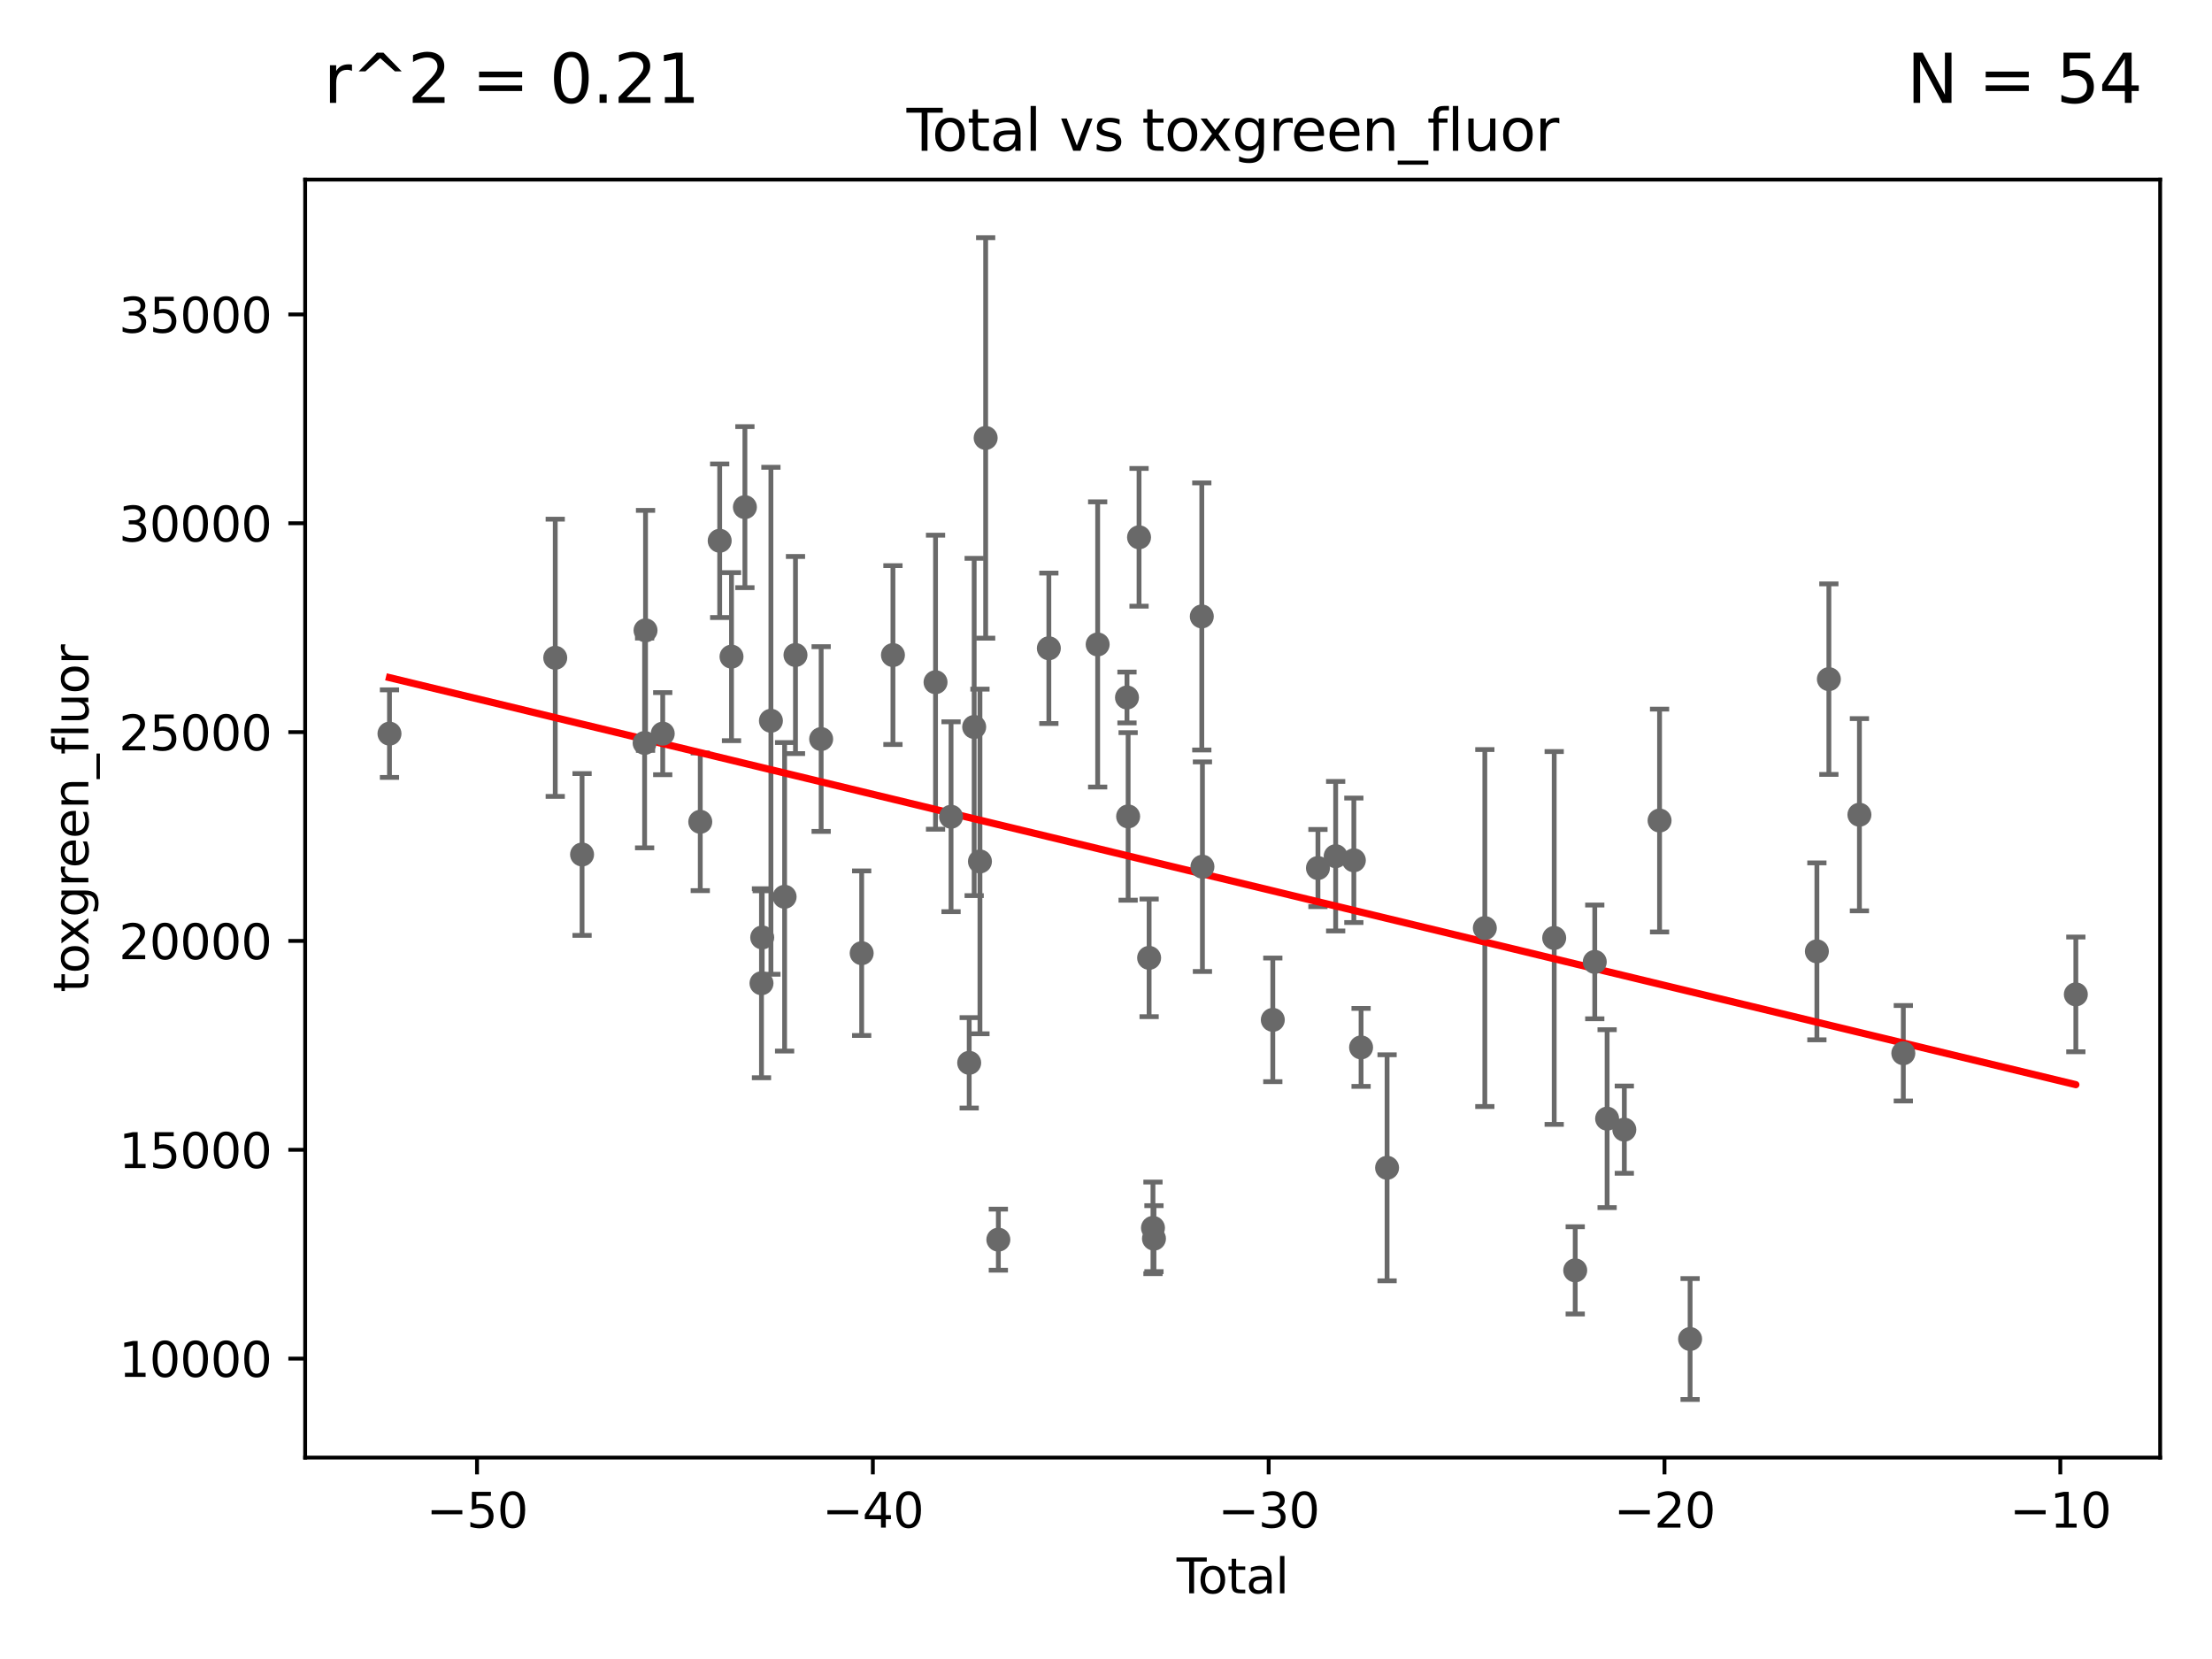<?xml version="1.0" encoding="utf-8" standalone="no"?>
<!DOCTYPE svg PUBLIC "-//W3C//DTD SVG 1.1//EN"
  "http://www.w3.org/Graphics/SVG/1.1/DTD/svg11.dtd">
<svg xmlns:xlink="http://www.w3.org/1999/xlink" width="460.8pt" height="345.6pt" viewBox="0 0 460.8 345.6" xmlns="http://www.w3.org/2000/svg" version="1.1">
 <defs>
  <style type="text/css">*{stroke-linejoin: round; stroke-linecap: butt}</style>
 </defs>
 <g id="figure_1">
  <g id="patch_1">
   <path d="M 0 345.6 
L 460.8 345.6 
L 460.8 0 
L 0 0 
z
" style="fill: #ffffff"/>
  </g>
  <g id="axes_1">
   <g id="patch_2">
    <path d="M 63.571 303.64 
L 450 303.64 
L 450 37.411 
L 63.571 37.411 
z
" style="fill: #ffffff"/>
   </g>
   <g id="PathCollection_1">
    <defs>
     <path id="mbf62cf34b9" d="M 0 1.118 
C 0.297 1.118 0.581 1 0.791 0.791 
C 1 0.581 1.118 0.297 1.118 0 
C 1.118 -0.297 1 -0.581 0.791 -0.791 
C 0.581 -1 0.297 -1.118 0 -1.118 
C -0.297 -1.118 -0.581 -1 -0.791 -0.791 
C -1 -0.581 -1.118 -0.297 -1.118 0 
C -1.118 0.297 -1 0.581 -0.791 0.791 
C -0.581 1 -0.297 1.118 0 1.118 
z
" style="stroke: #696969"/>
    </defs>
    <g clip-path="url(#pb712e01928)">
     <use xlink:href="#mbf62cf34b9" x="81.136" y="152.831" style="fill: #696969; stroke: #696969"/>
     <use xlink:href="#mbf62cf34b9" x="228.663" y="134.25" style="fill: #696969; stroke: #696969"/>
     <use xlink:href="#mbf62cf34b9" x="234.772" y="145.301" style="fill: #696969; stroke: #696969"/>
     <use xlink:href="#mbf62cf34b9" x="235.011" y="170.076" style="fill: #696969; stroke: #696969"/>
     <use xlink:href="#mbf62cf34b9" x="237.284" y="111.931" style="fill: #696969; stroke: #696969"/>
     <use xlink:href="#mbf62cf34b9" x="239.383" y="199.54" style="fill: #696969; stroke: #696969"/>
     <use xlink:href="#mbf62cf34b9" x="240.185" y="255.788" style="fill: #696969; stroke: #696969"/>
     <use xlink:href="#mbf62cf34b9" x="240.392" y="258.032" style="fill: #696969; stroke: #696969"/>
     <use xlink:href="#mbf62cf34b9" x="250.357" y="128.416" style="fill: #696969; stroke: #696969"/>
     <use xlink:href="#mbf62cf34b9" x="250.489" y="180.549" style="fill: #696969; stroke: #696969"/>
     <use xlink:href="#mbf62cf34b9" x="432.435" y="207.151" style="fill: #696969; stroke: #696969"/>
     <use xlink:href="#mbf62cf34b9" x="378.491" y="198.183" style="fill: #696969; stroke: #696969"/>
     <use xlink:href="#mbf62cf34b9" x="265.149" y="212.456" style="fill: #696969; stroke: #696969"/>
     <use xlink:href="#mbf62cf34b9" x="352.08" y="278.942" style="fill: #696969; stroke: #696969"/>
     <use xlink:href="#mbf62cf34b9" x="274.552" y="180.831" style="fill: #696969; stroke: #696969"/>
     <use xlink:href="#mbf62cf34b9" x="278.243" y="178.361" style="fill: #696969; stroke: #696969"/>
     <use xlink:href="#mbf62cf34b9" x="282.031" y="179.216" style="fill: #696969; stroke: #696969"/>
     <use xlink:href="#mbf62cf34b9" x="283.537" y="218.193" style="fill: #696969; stroke: #696969"/>
     <use xlink:href="#mbf62cf34b9" x="288.954" y="243.272" style="fill: #696969; stroke: #696969"/>
     <use xlink:href="#mbf62cf34b9" x="345.719" y="170.931" style="fill: #696969; stroke: #696969"/>
     <use xlink:href="#mbf62cf34b9" x="338.376" y="235.327" style="fill: #696969; stroke: #696969"/>
     <use xlink:href="#mbf62cf34b9" x="334.791" y="233.036" style="fill: #696969; stroke: #696969"/>
     <use xlink:href="#mbf62cf34b9" x="332.22" y="200.382" style="fill: #696969; stroke: #696969"/>
     <use xlink:href="#mbf62cf34b9" x="309.317" y="193.331" style="fill: #696969; stroke: #696969"/>
     <use xlink:href="#mbf62cf34b9" x="380.987" y="141.478" style="fill: #696969; stroke: #696969"/>
     <use xlink:href="#mbf62cf34b9" x="323.768" y="195.393" style="fill: #696969; stroke: #696969"/>
     <use xlink:href="#mbf62cf34b9" x="218.496" y="135.05" style="fill: #696969; stroke: #696969"/>
     <use xlink:href="#mbf62cf34b9" x="205.33" y="91.228" style="fill: #696969; stroke: #696969"/>
     <use xlink:href="#mbf62cf34b9" x="115.667" y="137.03" style="fill: #696969; stroke: #696969"/>
     <use xlink:href="#mbf62cf34b9" x="121.255" y="178.006" style="fill: #696969; stroke: #696969"/>
     <use xlink:href="#mbf62cf34b9" x="134.286" y="154.77" style="fill: #696969; stroke: #696969"/>
     <use xlink:href="#mbf62cf34b9" x="134.476" y="131.318" style="fill: #696969; stroke: #696969"/>
     <use xlink:href="#mbf62cf34b9" x="138.059" y="152.833" style="fill: #696969; stroke: #696969"/>
     <use xlink:href="#mbf62cf34b9" x="145.878" y="171.198" style="fill: #696969; stroke: #696969"/>
     <use xlink:href="#mbf62cf34b9" x="149.925" y="112.649" style="fill: #696969; stroke: #696969"/>
     <use xlink:href="#mbf62cf34b9" x="152.387" y="136.791" style="fill: #696969; stroke: #696969"/>
     <use xlink:href="#mbf62cf34b9" x="155.177" y="105.646" style="fill: #696969; stroke: #696969"/>
     <use xlink:href="#mbf62cf34b9" x="158.632" y="204.827" style="fill: #696969; stroke: #696969"/>
     <use xlink:href="#mbf62cf34b9" x="158.784" y="195.289" style="fill: #696969; stroke: #696969"/>
     <use xlink:href="#mbf62cf34b9" x="160.596" y="150.149" style="fill: #696969; stroke: #696969"/>
     <use xlink:href="#mbf62cf34b9" x="163.447" y="186.817" style="fill: #696969; stroke: #696969"/>
     <use xlink:href="#mbf62cf34b9" x="165.714" y="136.453" style="fill: #696969; stroke: #696969"/>
     <use xlink:href="#mbf62cf34b9" x="171.061" y="153.958" style="fill: #696969; stroke: #696969"/>
     <use xlink:href="#mbf62cf34b9" x="179.503" y="198.566" style="fill: #696969; stroke: #696969"/>
     <use xlink:href="#mbf62cf34b9" x="186.016" y="136.462" style="fill: #696969; stroke: #696969"/>
     <use xlink:href="#mbf62cf34b9" x="396.496" y="219.41" style="fill: #696969; stroke: #696969"/>
     <use xlink:href="#mbf62cf34b9" x="194.89" y="142.116" style="fill: #696969; stroke: #696969"/>
     <use xlink:href="#mbf62cf34b9" x="387.351" y="169.722" style="fill: #696969; stroke: #696969"/>
     <use xlink:href="#mbf62cf34b9" x="198.121" y="170.14" style="fill: #696969; stroke: #696969"/>
     <use xlink:href="#mbf62cf34b9" x="201.901" y="221.405" style="fill: #696969; stroke: #696969"/>
     <use xlink:href="#mbf62cf34b9" x="202.94" y="151.442" style="fill: #696969; stroke: #696969"/>
     <use xlink:href="#mbf62cf34b9" x="204.142" y="179.458" style="fill: #696969; stroke: #696969"/>
     <use xlink:href="#mbf62cf34b9" x="207.974" y="258.242" style="fill: #696969; stroke: #696969"/>
     <use xlink:href="#mbf62cf34b9" x="328.148" y="264.641" style="fill: #696969; stroke: #696969"/>
    </g>
   </g>
   <g id="matplotlib.axis_1">
    <g id="xtick_1">
     <g id="line2d_1">
      <defs>
       <path id="m542fdb6cbb" d="M 0 0 
L 0 3.5 
" style="stroke: #000000; stroke-width: 0.8"/>
      </defs>
      <g>
       <use xlink:href="#m542fdb6cbb" x="99.372" y="303.64" style="stroke: #000000; stroke-width: 0.8"/>
      </g>
     </g>
     <g id="text_1">
      <!-- −50 -->
      <g transform="translate(88.819 318.238)scale(0.1 -0.1)">
       <defs>
        <path id="DejaVuSans-2212" d="M 678 2272 
L 4684 2272 
L 4684 1741 
L 678 1741 
L 678 2272 
z
" transform="scale(0.016)"/>
        <path id="DejaVuSans-35" d="M 691 4666 
L 3169 4666 
L 3169 4134 
L 1269 4134 
L 1269 2991 
Q 1406 3038 1543 3061 
Q 1681 3084 1819 3084 
Q 2600 3084 3056 2656 
Q 3513 2228 3513 1497 
Q 3513 744 3044 326 
Q 2575 -91 1722 -91 
Q 1428 -91 1123 -41 
Q 819 9 494 109 
L 494 744 
Q 775 591 1075 516 
Q 1375 441 1709 441 
Q 2250 441 2565 725 
Q 2881 1009 2881 1497 
Q 2881 1984 2565 2268 
Q 2250 2553 1709 2553 
Q 1456 2553 1204 2497 
Q 953 2441 691 2322 
L 691 4666 
z
" transform="scale(0.016)"/>
        <path id="DejaVuSans-30" d="M 2034 4250 
Q 1547 4250 1301 3770 
Q 1056 3291 1056 2328 
Q 1056 1369 1301 889 
Q 1547 409 2034 409 
Q 2525 409 2770 889 
Q 3016 1369 3016 2328 
Q 3016 3291 2770 3770 
Q 2525 4250 2034 4250 
z
M 2034 4750 
Q 2819 4750 3233 4129 
Q 3647 3509 3647 2328 
Q 3647 1150 3233 529 
Q 2819 -91 2034 -91 
Q 1250 -91 836 529 
Q 422 1150 422 2328 
Q 422 3509 836 4129 
Q 1250 4750 2034 4750 
z
" transform="scale(0.016)"/>
       </defs>
       <use xlink:href="#DejaVuSans-2212"/>
       <use xlink:href="#DejaVuSans-35" x="83.789"/>
       <use xlink:href="#DejaVuSans-30" x="147.412"/>
      </g>
     </g>
    </g>
    <g id="xtick_2">
     <g id="line2d_2">
      <g>
       <use xlink:href="#m542fdb6cbb" x="181.83" y="303.64" style="stroke: #000000; stroke-width: 0.8"/>
      </g>
     </g>
     <g id="text_2">
      <!-- −40 -->
      <g transform="translate(171.277 318.238)scale(0.1 -0.1)">
       <defs>
        <path id="DejaVuSans-34" d="M 2419 4116 
L 825 1625 
L 2419 1625 
L 2419 4116 
z
M 2253 4666 
L 3047 4666 
L 3047 1625 
L 3713 1625 
L 3713 1100 
L 3047 1100 
L 3047 0 
L 2419 0 
L 2419 1100 
L 313 1100 
L 313 1709 
L 2253 4666 
z
" transform="scale(0.016)"/>
       </defs>
       <use xlink:href="#DejaVuSans-2212"/>
       <use xlink:href="#DejaVuSans-34" x="83.789"/>
       <use xlink:href="#DejaVuSans-30" x="147.412"/>
      </g>
     </g>
    </g>
    <g id="xtick_3">
     <g id="line2d_3">
      <g>
       <use xlink:href="#m542fdb6cbb" x="264.287" y="303.64" style="stroke: #000000; stroke-width: 0.8"/>
      </g>
     </g>
     <g id="text_3">
      <!-- −30 -->
      <g transform="translate(253.735 318.238)scale(0.1 -0.1)">
       <defs>
        <path id="DejaVuSans-33" d="M 2597 2516 
Q 3050 2419 3304 2112 
Q 3559 1806 3559 1356 
Q 3559 666 3084 287 
Q 2609 -91 1734 -91 
Q 1441 -91 1130 -33 
Q 819 25 488 141 
L 488 750 
Q 750 597 1062 519 
Q 1375 441 1716 441 
Q 2309 441 2620 675 
Q 2931 909 2931 1356 
Q 2931 1769 2642 2001 
Q 2353 2234 1838 2234 
L 1294 2234 
L 1294 2753 
L 1863 2753 
Q 2328 2753 2575 2939 
Q 2822 3125 2822 3475 
Q 2822 3834 2567 4026 
Q 2313 4219 1838 4219 
Q 1578 4219 1281 4162 
Q 984 4106 628 3988 
L 628 4550 
Q 988 4650 1302 4700 
Q 1616 4750 1894 4750 
Q 2613 4750 3031 4423 
Q 3450 4097 3450 3541 
Q 3450 3153 3228 2886 
Q 3006 2619 2597 2516 
z
" transform="scale(0.016)"/>
       </defs>
       <use xlink:href="#DejaVuSans-2212"/>
       <use xlink:href="#DejaVuSans-33" x="83.789"/>
       <use xlink:href="#DejaVuSans-30" x="147.412"/>
      </g>
     </g>
    </g>
    <g id="xtick_4">
     <g id="line2d_4">
      <g>
       <use xlink:href="#m542fdb6cbb" x="346.745" y="303.64" style="stroke: #000000; stroke-width: 0.8"/>
      </g>
     </g>
     <g id="text_4">
      <!-- −20 -->
      <g transform="translate(336.193 318.238)scale(0.1 -0.1)">
       <defs>
        <path id="DejaVuSans-32" d="M 1228 531 
L 3431 531 
L 3431 0 
L 469 0 
L 469 531 
Q 828 903 1448 1529 
Q 2069 2156 2228 2338 
Q 2531 2678 2651 2914 
Q 2772 3150 2772 3378 
Q 2772 3750 2511 3984 
Q 2250 4219 1831 4219 
Q 1534 4219 1204 4116 
Q 875 4013 500 3803 
L 500 4441 
Q 881 4594 1212 4672 
Q 1544 4750 1819 4750 
Q 2544 4750 2975 4387 
Q 3406 4025 3406 3419 
Q 3406 3131 3298 2873 
Q 3191 2616 2906 2266 
Q 2828 2175 2409 1742 
Q 1991 1309 1228 531 
z
" transform="scale(0.016)"/>
       </defs>
       <use xlink:href="#DejaVuSans-2212"/>
       <use xlink:href="#DejaVuSans-32" x="83.789"/>
       <use xlink:href="#DejaVuSans-30" x="147.412"/>
      </g>
     </g>
    </g>
    <g id="xtick_5">
     <g id="line2d_5">
      <g>
       <use xlink:href="#m542fdb6cbb" x="429.203" y="303.64" style="stroke: #000000; stroke-width: 0.8"/>
      </g>
     </g>
     <g id="text_5">
      <!-- −10 -->
      <g transform="translate(418.651 318.238)scale(0.1 -0.1)">
       <defs>
        <path id="DejaVuSans-31" d="M 794 531 
L 1825 531 
L 1825 4091 
L 703 3866 
L 703 4441 
L 1819 4666 
L 2450 4666 
L 2450 531 
L 3481 531 
L 3481 0 
L 794 0 
L 794 531 
z
" transform="scale(0.016)"/>
       </defs>
       <use xlink:href="#DejaVuSans-2212"/>
       <use xlink:href="#DejaVuSans-31" x="83.789"/>
       <use xlink:href="#DejaVuSans-30" x="147.412"/>
      </g>
     </g>
    </g>
    <g id="text_6">
     <!-- Total -->
     <g transform="translate(245.109 331.917)scale(0.1 -0.1)">
      <defs>
       <path id="DejaVuSans-54" d="M -19 4666 
L 3928 4666 
L 3928 4134 
L 2272 4134 
L 2272 0 
L 1638 0 
L 1638 4134 
L -19 4134 
L -19 4666 
z
" transform="scale(0.016)"/>
       <path id="DejaVuSans-6f" d="M 1959 3097 
Q 1497 3097 1228 2736 
Q 959 2375 959 1747 
Q 959 1119 1226 758 
Q 1494 397 1959 397 
Q 2419 397 2687 759 
Q 2956 1122 2956 1747 
Q 2956 2369 2687 2733 
Q 2419 3097 1959 3097 
z
M 1959 3584 
Q 2709 3584 3137 3096 
Q 3566 2609 3566 1747 
Q 3566 888 3137 398 
Q 2709 -91 1959 -91 
Q 1206 -91 779 398 
Q 353 888 353 1747 
Q 353 2609 779 3096 
Q 1206 3584 1959 3584 
z
" transform="scale(0.016)"/>
       <path id="DejaVuSans-74" d="M 1172 4494 
L 1172 3500 
L 2356 3500 
L 2356 3053 
L 1172 3053 
L 1172 1153 
Q 1172 725 1289 603 
Q 1406 481 1766 481 
L 2356 481 
L 2356 0 
L 1766 0 
Q 1100 0 847 248 
Q 594 497 594 1153 
L 594 3053 
L 172 3053 
L 172 3500 
L 594 3500 
L 594 4494 
L 1172 4494 
z
" transform="scale(0.016)"/>
       <path id="DejaVuSans-61" d="M 2194 1759 
Q 1497 1759 1228 1600 
Q 959 1441 959 1056 
Q 959 750 1161 570 
Q 1363 391 1709 391 
Q 2188 391 2477 730 
Q 2766 1069 2766 1631 
L 2766 1759 
L 2194 1759 
z
M 3341 1997 
L 3341 0 
L 2766 0 
L 2766 531 
Q 2569 213 2275 61 
Q 1981 -91 1556 -91 
Q 1019 -91 701 211 
Q 384 513 384 1019 
Q 384 1609 779 1909 
Q 1175 2209 1959 2209 
L 2766 2209 
L 2766 2266 
Q 2766 2663 2505 2880 
Q 2244 3097 1772 3097 
Q 1472 3097 1187 3025 
Q 903 2953 641 2809 
L 641 3341 
Q 956 3463 1253 3523 
Q 1550 3584 1831 3584 
Q 2591 3584 2966 3190 
Q 3341 2797 3341 1997 
z
" transform="scale(0.016)"/>
       <path id="DejaVuSans-6c" d="M 603 4863 
L 1178 4863 
L 1178 0 
L 603 0 
L 603 4863 
z
" transform="scale(0.016)"/>
      </defs>
      <use xlink:href="#DejaVuSans-54"/>
      <use xlink:href="#DejaVuSans-6f" x="44.084"/>
      <use xlink:href="#DejaVuSans-74" x="105.266"/>
      <use xlink:href="#DejaVuSans-61" x="144.475"/>
      <use xlink:href="#DejaVuSans-6c" x="205.754"/>
     </g>
    </g>
   </g>
   <g id="matplotlib.axis_2">
    <g id="ytick_1">
     <g id="line2d_6">
      <defs>
       <path id="mce361dd046" d="M 0 0 
L -3.5 0 
" style="stroke: #000000; stroke-width: 0.8"/>
      </defs>
      <g>
       <use xlink:href="#mce361dd046" x="63.571" y="283.028" style="stroke: #000000; stroke-width: 0.8"/>
      </g>
     </g>
     <g id="text_7">
      <!-- 10000 -->
      <g transform="translate(24.759 286.827)scale(0.1 -0.1)">
       <use xlink:href="#DejaVuSans-31"/>
       <use xlink:href="#DejaVuSans-30" x="63.623"/>
       <use xlink:href="#DejaVuSans-30" x="127.246"/>
       <use xlink:href="#DejaVuSans-30" x="190.869"/>
       <use xlink:href="#DejaVuSans-30" x="254.492"/>
      </g>
     </g>
    </g>
    <g id="ytick_2">
     <g id="line2d_7">
      <g>
       <use xlink:href="#mce361dd046" x="63.571" y="239.522" style="stroke: #000000; stroke-width: 0.8"/>
      </g>
     </g>
     <g id="text_8">
      <!-- 15000 -->
      <g transform="translate(24.759 243.321)scale(0.1 -0.1)">
       <use xlink:href="#DejaVuSans-31"/>
       <use xlink:href="#DejaVuSans-35" x="63.623"/>
       <use xlink:href="#DejaVuSans-30" x="127.246"/>
       <use xlink:href="#DejaVuSans-30" x="190.869"/>
       <use xlink:href="#DejaVuSans-30" x="254.492"/>
      </g>
     </g>
    </g>
    <g id="ytick_3">
     <g id="line2d_8">
      <g>
       <use xlink:href="#mce361dd046" x="63.571" y="196.016" style="stroke: #000000; stroke-width: 0.8"/>
      </g>
     </g>
     <g id="text_9">
      <!-- 20000 -->
      <g transform="translate(24.759 199.815)scale(0.1 -0.1)">
       <use xlink:href="#DejaVuSans-32"/>
       <use xlink:href="#DejaVuSans-30" x="63.623"/>
       <use xlink:href="#DejaVuSans-30" x="127.246"/>
       <use xlink:href="#DejaVuSans-30" x="190.869"/>
       <use xlink:href="#DejaVuSans-30" x="254.492"/>
      </g>
     </g>
    </g>
    <g id="ytick_4">
     <g id="line2d_9">
      <g>
       <use xlink:href="#mce361dd046" x="63.571" y="152.51" style="stroke: #000000; stroke-width: 0.8"/>
      </g>
     </g>
     <g id="text_10">
      <!-- 25000 -->
      <g transform="translate(24.759 156.309)scale(0.1 -0.1)">
       <use xlink:href="#DejaVuSans-32"/>
       <use xlink:href="#DejaVuSans-35" x="63.623"/>
       <use xlink:href="#DejaVuSans-30" x="127.246"/>
       <use xlink:href="#DejaVuSans-30" x="190.869"/>
       <use xlink:href="#DejaVuSans-30" x="254.492"/>
      </g>
     </g>
    </g>
    <g id="ytick_5">
     <g id="line2d_10">
      <g>
       <use xlink:href="#mce361dd046" x="63.571" y="109.004" style="stroke: #000000; stroke-width: 0.8"/>
      </g>
     </g>
     <g id="text_11">
      <!-- 30000 -->
      <g transform="translate(24.759 112.803)scale(0.1 -0.1)">
       <use xlink:href="#DejaVuSans-33"/>
       <use xlink:href="#DejaVuSans-30" x="63.623"/>
       <use xlink:href="#DejaVuSans-30" x="127.246"/>
       <use xlink:href="#DejaVuSans-30" x="190.869"/>
       <use xlink:href="#DejaVuSans-30" x="254.492"/>
      </g>
     </g>
    </g>
    <g id="ytick_6">
     <g id="line2d_11">
      <g>
       <use xlink:href="#mce361dd046" x="63.571" y="65.498" style="stroke: #000000; stroke-width: 0.8"/>
      </g>
     </g>
     <g id="text_12">
      <!-- 35000 -->
      <g transform="translate(24.759 69.297)scale(0.1 -0.1)">
       <use xlink:href="#DejaVuSans-33"/>
       <use xlink:href="#DejaVuSans-35" x="63.623"/>
       <use xlink:href="#DejaVuSans-30" x="127.246"/>
       <use xlink:href="#DejaVuSans-30" x="190.869"/>
       <use xlink:href="#DejaVuSans-30" x="254.492"/>
      </g>
     </g>
    </g>
    <g id="text_13">
     <!-- toxgreen_fluor -->
     <g transform="translate(18.401 206.72)rotate(-90)scale(0.1 -0.1)">
      <defs>
       <path id="DejaVuSans-78" d="M 3513 3500 
L 2247 1797 
L 3578 0 
L 2900 0 
L 1881 1375 
L 863 0 
L 184 0 
L 1544 1831 
L 300 3500 
L 978 3500 
L 1906 2253 
L 2834 3500 
L 3513 3500 
z
" transform="scale(0.016)"/>
       <path id="DejaVuSans-67" d="M 2906 1791 
Q 2906 2416 2648 2759 
Q 2391 3103 1925 3103 
Q 1463 3103 1205 2759 
Q 947 2416 947 1791 
Q 947 1169 1205 825 
Q 1463 481 1925 481 
Q 2391 481 2648 825 
Q 2906 1169 2906 1791 
z
M 3481 434 
Q 3481 -459 3084 -895 
Q 2688 -1331 1869 -1331 
Q 1566 -1331 1297 -1286 
Q 1028 -1241 775 -1147 
L 775 -588 
Q 1028 -725 1275 -790 
Q 1522 -856 1778 -856 
Q 2344 -856 2625 -561 
Q 2906 -266 2906 331 
L 2906 616 
Q 2728 306 2450 153 
Q 2172 0 1784 0 
Q 1141 0 747 490 
Q 353 981 353 1791 
Q 353 2603 747 3093 
Q 1141 3584 1784 3584 
Q 2172 3584 2450 3431 
Q 2728 3278 2906 2969 
L 2906 3500 
L 3481 3500 
L 3481 434 
z
" transform="scale(0.016)"/>
       <path id="DejaVuSans-72" d="M 2631 2963 
Q 2534 3019 2420 3045 
Q 2306 3072 2169 3072 
Q 1681 3072 1420 2755 
Q 1159 2438 1159 1844 
L 1159 0 
L 581 0 
L 581 3500 
L 1159 3500 
L 1159 2956 
Q 1341 3275 1631 3429 
Q 1922 3584 2338 3584 
Q 2397 3584 2469 3576 
Q 2541 3569 2628 3553 
L 2631 2963 
z
" transform="scale(0.016)"/>
       <path id="DejaVuSans-65" d="M 3597 1894 
L 3597 1613 
L 953 1613 
Q 991 1019 1311 708 
Q 1631 397 2203 397 
Q 2534 397 2845 478 
Q 3156 559 3463 722 
L 3463 178 
Q 3153 47 2828 -22 
Q 2503 -91 2169 -91 
Q 1331 -91 842 396 
Q 353 884 353 1716 
Q 353 2575 817 3079 
Q 1281 3584 2069 3584 
Q 2775 3584 3186 3129 
Q 3597 2675 3597 1894 
z
M 3022 2063 
Q 3016 2534 2758 2815 
Q 2500 3097 2075 3097 
Q 1594 3097 1305 2825 
Q 1016 2553 972 2059 
L 3022 2063 
z
" transform="scale(0.016)"/>
       <path id="DejaVuSans-6e" d="M 3513 2113 
L 3513 0 
L 2938 0 
L 2938 2094 
Q 2938 2591 2744 2837 
Q 2550 3084 2163 3084 
Q 1697 3084 1428 2787 
Q 1159 2491 1159 1978 
L 1159 0 
L 581 0 
L 581 3500 
L 1159 3500 
L 1159 2956 
Q 1366 3272 1645 3428 
Q 1925 3584 2291 3584 
Q 2894 3584 3203 3211 
Q 3513 2838 3513 2113 
z
" transform="scale(0.016)"/>
       <path id="DejaVuSans-5f" d="M 3263 -1063 
L 3263 -1509 
L -63 -1509 
L -63 -1063 
L 3263 -1063 
z
" transform="scale(0.016)"/>
       <path id="DejaVuSans-66" d="M 2375 4863 
L 2375 4384 
L 1825 4384 
Q 1516 4384 1395 4259 
Q 1275 4134 1275 3809 
L 1275 3500 
L 2222 3500 
L 2222 3053 
L 1275 3053 
L 1275 0 
L 697 0 
L 697 3053 
L 147 3053 
L 147 3500 
L 697 3500 
L 697 3744 
Q 697 4328 969 4595 
Q 1241 4863 1831 4863 
L 2375 4863 
z
" transform="scale(0.016)"/>
       <path id="DejaVuSans-75" d="M 544 1381 
L 544 3500 
L 1119 3500 
L 1119 1403 
Q 1119 906 1312 657 
Q 1506 409 1894 409 
Q 2359 409 2629 706 
Q 2900 1003 2900 1516 
L 2900 3500 
L 3475 3500 
L 3475 0 
L 2900 0 
L 2900 538 
Q 2691 219 2414 64 
Q 2138 -91 1772 -91 
Q 1169 -91 856 284 
Q 544 659 544 1381 
z
M 1991 3584 
L 1991 3584 
z
" transform="scale(0.016)"/>
      </defs>
      <use xlink:href="#DejaVuSans-74"/>
      <use xlink:href="#DejaVuSans-6f" x="39.209"/>
      <use xlink:href="#DejaVuSans-78" x="97.266"/>
      <use xlink:href="#DejaVuSans-67" x="156.445"/>
      <use xlink:href="#DejaVuSans-72" x="219.922"/>
      <use xlink:href="#DejaVuSans-65" x="258.785"/>
      <use xlink:href="#DejaVuSans-65" x="320.309"/>
      <use xlink:href="#DejaVuSans-6e" x="381.832"/>
      <use xlink:href="#DejaVuSans-5f" x="445.211"/>
      <use xlink:href="#DejaVuSans-66" x="495.211"/>
      <use xlink:href="#DejaVuSans-6c" x="530.416"/>
      <use xlink:href="#DejaVuSans-75" x="558.199"/>
      <use xlink:href="#DejaVuSans-6f" x="621.578"/>
      <use xlink:href="#DejaVuSans-72" x="682.76"/>
     </g>
    </g>
   </g>
   <g id="LineCollection_1">
    <path d="M 81.136 161.953 
L 81.136 143.71 
" clip-path="url(#pb712e01928)" style="fill: none; stroke: #696969"/>
    <path d="M 228.663 163.953 
L 228.663 104.546 
" clip-path="url(#pb712e01928)" style="fill: none; stroke: #696969"/>
    <path d="M 234.772 150.595 
L 234.772 140.006 
" clip-path="url(#pb712e01928)" style="fill: none; stroke: #696969"/>
    <path d="M 235.011 187.529 
L 235.011 152.624 
" clip-path="url(#pb712e01928)" style="fill: none; stroke: #696969"/>
    <path d="M 237.284 126.278 
L 237.284 97.583 
" clip-path="url(#pb712e01928)" style="fill: none; stroke: #696969"/>
    <path d="M 239.383 211.789 
L 239.383 187.291 
" clip-path="url(#pb712e01928)" style="fill: none; stroke: #696969"/>
    <path d="M 240.185 265.331 
L 240.185 246.245 
" clip-path="url(#pb712e01928)" style="fill: none; stroke: #696969"/>
    <path d="M 240.392 264.904 
L 240.392 251.16 
" clip-path="url(#pb712e01928)" style="fill: none; stroke: #696969"/>
    <path d="M 250.357 156.235 
L 250.357 100.597 
" clip-path="url(#pb712e01928)" style="fill: none; stroke: #696969"/>
    <path d="M 250.489 202.379 
L 250.489 158.719 
" clip-path="url(#pb712e01928)" style="fill: none; stroke: #696969"/>
    <path d="M 432.435 219.104 
L 432.435 195.199 
" clip-path="url(#pb712e01928)" style="fill: none; stroke: #696969"/>
    <path d="M 378.491 216.613 
L 378.491 179.752 
" clip-path="url(#pb712e01928)" style="fill: none; stroke: #696969"/>
    <path d="M 265.149 225.335 
L 265.149 199.578 
" clip-path="url(#pb712e01928)" style="fill: none; stroke: #696969"/>
    <path d="M 352.08 291.539 
L 352.08 266.346 
" clip-path="url(#pb712e01928)" style="fill: none; stroke: #696969"/>
    <path d="M 274.552 188.865 
L 274.552 172.796 
" clip-path="url(#pb712e01928)" style="fill: none; stroke: #696969"/>
    <path d="M 278.243 193.938 
L 278.243 162.784 
" clip-path="url(#pb712e01928)" style="fill: none; stroke: #696969"/>
    <path d="M 282.031 192.179 
L 282.031 166.254 
" clip-path="url(#pb712e01928)" style="fill: none; stroke: #696969"/>
    <path d="M 283.537 226.317 
L 283.537 210.069 
" clip-path="url(#pb712e01928)" style="fill: none; stroke: #696969"/>
    <path d="M 288.954 266.816 
L 288.954 219.728 
" clip-path="url(#pb712e01928)" style="fill: none; stroke: #696969"/>
    <path d="M 345.719 194.143 
L 345.719 147.719 
" clip-path="url(#pb712e01928)" style="fill: none; stroke: #696969"/>
    <path d="M 338.376 244.412 
L 338.376 226.241 
" clip-path="url(#pb712e01928)" style="fill: none; stroke: #696969"/>
    <path d="M 334.791 251.562 
L 334.791 214.509 
" clip-path="url(#pb712e01928)" style="fill: none; stroke: #696969"/>
    <path d="M 332.22 212.229 
L 332.22 188.535 
" clip-path="url(#pb712e01928)" style="fill: none; stroke: #696969"/>
    <path d="M 309.317 230.51 
L 309.317 156.153 
" clip-path="url(#pb712e01928)" style="fill: none; stroke: #696969"/>
    <path d="M 380.987 161.323 
L 380.987 121.633 
" clip-path="url(#pb712e01928)" style="fill: none; stroke: #696969"/>
    <path d="M 323.768 234.224 
L 323.768 156.561 
" clip-path="url(#pb712e01928)" style="fill: none; stroke: #696969"/>
    <path d="M 218.496 150.72 
L 218.496 119.38 
" clip-path="url(#pb712e01928)" style="fill: none; stroke: #696969"/>
    <path d="M 205.33 132.943 
L 205.33 49.513 
" clip-path="url(#pb712e01928)" style="fill: none; stroke: #696969"/>
    <path d="M 115.667 165.903 
L 115.667 108.156 
" clip-path="url(#pb712e01928)" style="fill: none; stroke: #696969"/>
    <path d="M 121.255 194.856 
L 121.255 161.155 
" clip-path="url(#pb712e01928)" style="fill: none; stroke: #696969"/>
    <path d="M 134.286 176.622 
L 134.286 132.919 
" clip-path="url(#pb712e01928)" style="fill: none; stroke: #696969"/>
    <path d="M 134.476 156.317 
L 134.476 106.319 
" clip-path="url(#pb712e01928)" style="fill: none; stroke: #696969"/>
    <path d="M 138.059 161.387 
L 138.059 144.28 
" clip-path="url(#pb712e01928)" style="fill: none; stroke: #696969"/>
    <path d="M 145.878 185.536 
L 145.878 156.86 
" clip-path="url(#pb712e01928)" style="fill: none; stroke: #696969"/>
    <path d="M 149.925 128.644 
L 149.925 96.654 
" clip-path="url(#pb712e01928)" style="fill: none; stroke: #696969"/>
    <path d="M 152.387 154.292 
L 152.387 119.29 
" clip-path="url(#pb712e01928)" style="fill: none; stroke: #696969"/>
    <path d="M 155.177 122.422 
L 155.177 88.869 
" clip-path="url(#pb712e01928)" style="fill: none; stroke: #696969"/>
    <path d="M 158.632 224.513 
L 158.632 185.14 
" clip-path="url(#pb712e01928)" style="fill: none; stroke: #696969"/>
    <path d="M 158.784 205.012 
L 158.784 185.566 
" clip-path="url(#pb712e01928)" style="fill: none; stroke: #696969"/>
    <path d="M 160.596 202.952 
L 160.596 97.347 
" clip-path="url(#pb712e01928)" style="fill: none; stroke: #696969"/>
    <path d="M 163.447 218.95 
L 163.447 154.683 
" clip-path="url(#pb712e01928)" style="fill: none; stroke: #696969"/>
    <path d="M 165.714 156.982 
L 165.714 115.925 
" clip-path="url(#pb712e01928)" style="fill: none; stroke: #696969"/>
    <path d="M 171.061 173.2 
L 171.061 134.715 
" clip-path="url(#pb712e01928)" style="fill: none; stroke: #696969"/>
    <path d="M 179.503 215.708 
L 179.503 181.424 
" clip-path="url(#pb712e01928)" style="fill: none; stroke: #696969"/>
    <path d="M 186.016 155.088 
L 186.016 117.836 
" clip-path="url(#pb712e01928)" style="fill: none; stroke: #696969"/>
    <path d="M 396.496 229.35 
L 396.496 209.47 
" clip-path="url(#pb712e01928)" style="fill: none; stroke: #696969"/>
    <path d="M 194.89 172.742 
L 194.89 111.489 
" clip-path="url(#pb712e01928)" style="fill: none; stroke: #696969"/>
    <path d="M 387.351 189.749 
L 387.351 149.696 
" clip-path="url(#pb712e01928)" style="fill: none; stroke: #696969"/>
    <path d="M 198.121 189.921 
L 198.121 150.359 
" clip-path="url(#pb712e01928)" style="fill: none; stroke: #696969"/>
    <path d="M 201.901 230.822 
L 201.901 211.988 
" clip-path="url(#pb712e01928)" style="fill: none; stroke: #696969"/>
    <path d="M 202.94 186.572 
L 202.94 116.312 
" clip-path="url(#pb712e01928)" style="fill: none; stroke: #696969"/>
    <path d="M 204.142 215.353 
L 204.142 143.562 
" clip-path="url(#pb712e01928)" style="fill: none; stroke: #696969"/>
    <path d="M 207.974 264.601 
L 207.974 251.884 
" clip-path="url(#pb712e01928)" style="fill: none; stroke: #696969"/>
    <path d="M 328.148 273.728 
L 328.148 255.554 
" clip-path="url(#pb712e01928)" style="fill: none; stroke: #696969"/>
   </g>
   <g id="line2d_12">
    <defs>
     <path id="mdc53884feb" d="M 2 0 
L -2 -0 
" style="stroke: #696969"/>
    </defs>
    <g clip-path="url(#pb712e01928)">
     <use xlink:href="#mdc53884feb" x="81.136" y="161.953" style="fill: #696969; stroke: #696969"/>
     <use xlink:href="#mdc53884feb" x="228.663" y="163.953" style="fill: #696969; stroke: #696969"/>
     <use xlink:href="#mdc53884feb" x="234.772" y="150.595" style="fill: #696969; stroke: #696969"/>
     <use xlink:href="#mdc53884feb" x="235.011" y="187.529" style="fill: #696969; stroke: #696969"/>
     <use xlink:href="#mdc53884feb" x="237.284" y="126.278" style="fill: #696969; stroke: #696969"/>
     <use xlink:href="#mdc53884feb" x="239.383" y="211.789" style="fill: #696969; stroke: #696969"/>
     <use xlink:href="#mdc53884feb" x="240.185" y="265.331" style="fill: #696969; stroke: #696969"/>
     <use xlink:href="#mdc53884feb" x="240.392" y="264.904" style="fill: #696969; stroke: #696969"/>
     <use xlink:href="#mdc53884feb" x="250.357" y="156.235" style="fill: #696969; stroke: #696969"/>
     <use xlink:href="#mdc53884feb" x="250.489" y="202.379" style="fill: #696969; stroke: #696969"/>
     <use xlink:href="#mdc53884feb" x="432.435" y="219.104" style="fill: #696969; stroke: #696969"/>
     <use xlink:href="#mdc53884feb" x="378.491" y="216.613" style="fill: #696969; stroke: #696969"/>
     <use xlink:href="#mdc53884feb" x="265.149" y="225.335" style="fill: #696969; stroke: #696969"/>
     <use xlink:href="#mdc53884feb" x="352.08" y="291.539" style="fill: #696969; stroke: #696969"/>
     <use xlink:href="#mdc53884feb" x="274.552" y="188.865" style="fill: #696969; stroke: #696969"/>
     <use xlink:href="#mdc53884feb" x="278.243" y="193.938" style="fill: #696969; stroke: #696969"/>
     <use xlink:href="#mdc53884feb" x="282.031" y="192.179" style="fill: #696969; stroke: #696969"/>
     <use xlink:href="#mdc53884feb" x="283.537" y="226.317" style="fill: #696969; stroke: #696969"/>
     <use xlink:href="#mdc53884feb" x="288.954" y="266.816" style="fill: #696969; stroke: #696969"/>
     <use xlink:href="#mdc53884feb" x="345.719" y="194.143" style="fill: #696969; stroke: #696969"/>
     <use xlink:href="#mdc53884feb" x="338.376" y="244.412" style="fill: #696969; stroke: #696969"/>
     <use xlink:href="#mdc53884feb" x="334.791" y="251.562" style="fill: #696969; stroke: #696969"/>
     <use xlink:href="#mdc53884feb" x="332.22" y="212.229" style="fill: #696969; stroke: #696969"/>
     <use xlink:href="#mdc53884feb" x="309.317" y="230.51" style="fill: #696969; stroke: #696969"/>
     <use xlink:href="#mdc53884feb" x="380.987" y="161.323" style="fill: #696969; stroke: #696969"/>
     <use xlink:href="#mdc53884feb" x="323.768" y="234.224" style="fill: #696969; stroke: #696969"/>
     <use xlink:href="#mdc53884feb" x="218.496" y="150.72" style="fill: #696969; stroke: #696969"/>
     <use xlink:href="#mdc53884feb" x="205.33" y="132.943" style="fill: #696969; stroke: #696969"/>
     <use xlink:href="#mdc53884feb" x="115.667" y="165.903" style="fill: #696969; stroke: #696969"/>
     <use xlink:href="#mdc53884feb" x="121.255" y="194.856" style="fill: #696969; stroke: #696969"/>
     <use xlink:href="#mdc53884feb" x="134.286" y="176.622" style="fill: #696969; stroke: #696969"/>
     <use xlink:href="#mdc53884feb" x="134.476" y="156.317" style="fill: #696969; stroke: #696969"/>
     <use xlink:href="#mdc53884feb" x="138.059" y="161.387" style="fill: #696969; stroke: #696969"/>
     <use xlink:href="#mdc53884feb" x="145.878" y="185.536" style="fill: #696969; stroke: #696969"/>
     <use xlink:href="#mdc53884feb" x="149.925" y="128.644" style="fill: #696969; stroke: #696969"/>
     <use xlink:href="#mdc53884feb" x="152.387" y="154.292" style="fill: #696969; stroke: #696969"/>
     <use xlink:href="#mdc53884feb" x="155.177" y="122.422" style="fill: #696969; stroke: #696969"/>
     <use xlink:href="#mdc53884feb" x="158.632" y="224.513" style="fill: #696969; stroke: #696969"/>
     <use xlink:href="#mdc53884feb" x="158.784" y="205.012" style="fill: #696969; stroke: #696969"/>
     <use xlink:href="#mdc53884feb" x="160.596" y="202.952" style="fill: #696969; stroke: #696969"/>
     <use xlink:href="#mdc53884feb" x="163.447" y="218.95" style="fill: #696969; stroke: #696969"/>
     <use xlink:href="#mdc53884feb" x="165.714" y="156.982" style="fill: #696969; stroke: #696969"/>
     <use xlink:href="#mdc53884feb" x="171.061" y="173.2" style="fill: #696969; stroke: #696969"/>
     <use xlink:href="#mdc53884feb" x="179.503" y="215.708" style="fill: #696969; stroke: #696969"/>
     <use xlink:href="#mdc53884feb" x="186.016" y="155.088" style="fill: #696969; stroke: #696969"/>
     <use xlink:href="#mdc53884feb" x="396.496" y="229.35" style="fill: #696969; stroke: #696969"/>
     <use xlink:href="#mdc53884feb" x="194.89" y="172.742" style="fill: #696969; stroke: #696969"/>
     <use xlink:href="#mdc53884feb" x="387.351" y="189.749" style="fill: #696969; stroke: #696969"/>
     <use xlink:href="#mdc53884feb" x="198.121" y="189.921" style="fill: #696969; stroke: #696969"/>
     <use xlink:href="#mdc53884feb" x="201.901" y="230.822" style="fill: #696969; stroke: #696969"/>
     <use xlink:href="#mdc53884feb" x="202.94" y="186.572" style="fill: #696969; stroke: #696969"/>
     <use xlink:href="#mdc53884feb" x="204.142" y="215.353" style="fill: #696969; stroke: #696969"/>
     <use xlink:href="#mdc53884feb" x="207.974" y="264.601" style="fill: #696969; stroke: #696969"/>
     <use xlink:href="#mdc53884feb" x="328.148" y="273.728" style="fill: #696969; stroke: #696969"/>
    </g>
   </g>
   <g id="line2d_13">
    <g clip-path="url(#pb712e01928)">
     <use xlink:href="#mdc53884feb" x="81.136" y="143.71" style="fill: #696969; stroke: #696969"/>
     <use xlink:href="#mdc53884feb" x="228.663" y="104.546" style="fill: #696969; stroke: #696969"/>
     <use xlink:href="#mdc53884feb" x="234.772" y="140.006" style="fill: #696969; stroke: #696969"/>
     <use xlink:href="#mdc53884feb" x="235.011" y="152.624" style="fill: #696969; stroke: #696969"/>
     <use xlink:href="#mdc53884feb" x="237.284" y="97.583" style="fill: #696969; stroke: #696969"/>
     <use xlink:href="#mdc53884feb" x="239.383" y="187.291" style="fill: #696969; stroke: #696969"/>
     <use xlink:href="#mdc53884feb" x="240.185" y="246.245" style="fill: #696969; stroke: #696969"/>
     <use xlink:href="#mdc53884feb" x="240.392" y="251.16" style="fill: #696969; stroke: #696969"/>
     <use xlink:href="#mdc53884feb" x="250.357" y="100.597" style="fill: #696969; stroke: #696969"/>
     <use xlink:href="#mdc53884feb" x="250.489" y="158.719" style="fill: #696969; stroke: #696969"/>
     <use xlink:href="#mdc53884feb" x="432.435" y="195.199" style="fill: #696969; stroke: #696969"/>
     <use xlink:href="#mdc53884feb" x="378.491" y="179.752" style="fill: #696969; stroke: #696969"/>
     <use xlink:href="#mdc53884feb" x="265.149" y="199.578" style="fill: #696969; stroke: #696969"/>
     <use xlink:href="#mdc53884feb" x="352.08" y="266.346" style="fill: #696969; stroke: #696969"/>
     <use xlink:href="#mdc53884feb" x="274.552" y="172.796" style="fill: #696969; stroke: #696969"/>
     <use xlink:href="#mdc53884feb" x="278.243" y="162.784" style="fill: #696969; stroke: #696969"/>
     <use xlink:href="#mdc53884feb" x="282.031" y="166.254" style="fill: #696969; stroke: #696969"/>
     <use xlink:href="#mdc53884feb" x="283.537" y="210.069" style="fill: #696969; stroke: #696969"/>
     <use xlink:href="#mdc53884feb" x="288.954" y="219.728" style="fill: #696969; stroke: #696969"/>
     <use xlink:href="#mdc53884feb" x="345.719" y="147.719" style="fill: #696969; stroke: #696969"/>
     <use xlink:href="#mdc53884feb" x="338.376" y="226.241" style="fill: #696969; stroke: #696969"/>
     <use xlink:href="#mdc53884feb" x="334.791" y="214.509" style="fill: #696969; stroke: #696969"/>
     <use xlink:href="#mdc53884feb" x="332.22" y="188.535" style="fill: #696969; stroke: #696969"/>
     <use xlink:href="#mdc53884feb" x="309.317" y="156.153" style="fill: #696969; stroke: #696969"/>
     <use xlink:href="#mdc53884feb" x="380.987" y="121.633" style="fill: #696969; stroke: #696969"/>
     <use xlink:href="#mdc53884feb" x="323.768" y="156.561" style="fill: #696969; stroke: #696969"/>
     <use xlink:href="#mdc53884feb" x="218.496" y="119.38" style="fill: #696969; stroke: #696969"/>
     <use xlink:href="#mdc53884feb" x="205.33" y="49.513" style="fill: #696969; stroke: #696969"/>
     <use xlink:href="#mdc53884feb" x="115.667" y="108.156" style="fill: #696969; stroke: #696969"/>
     <use xlink:href="#mdc53884feb" x="121.255" y="161.155" style="fill: #696969; stroke: #696969"/>
     <use xlink:href="#mdc53884feb" x="134.286" y="132.919" style="fill: #696969; stroke: #696969"/>
     <use xlink:href="#mdc53884feb" x="134.476" y="106.319" style="fill: #696969; stroke: #696969"/>
     <use xlink:href="#mdc53884feb" x="138.059" y="144.28" style="fill: #696969; stroke: #696969"/>
     <use xlink:href="#mdc53884feb" x="145.878" y="156.86" style="fill: #696969; stroke: #696969"/>
     <use xlink:href="#mdc53884feb" x="149.925" y="96.654" style="fill: #696969; stroke: #696969"/>
     <use xlink:href="#mdc53884feb" x="152.387" y="119.29" style="fill: #696969; stroke: #696969"/>
     <use xlink:href="#mdc53884feb" x="155.177" y="88.869" style="fill: #696969; stroke: #696969"/>
     <use xlink:href="#mdc53884feb" x="158.632" y="185.14" style="fill: #696969; stroke: #696969"/>
     <use xlink:href="#mdc53884feb" x="158.784" y="185.566" style="fill: #696969; stroke: #696969"/>
     <use xlink:href="#mdc53884feb" x="160.596" y="97.347" style="fill: #696969; stroke: #696969"/>
     <use xlink:href="#mdc53884feb" x="163.447" y="154.683" style="fill: #696969; stroke: #696969"/>
     <use xlink:href="#mdc53884feb" x="165.714" y="115.925" style="fill: #696969; stroke: #696969"/>
     <use xlink:href="#mdc53884feb" x="171.061" y="134.715" style="fill: #696969; stroke: #696969"/>
     <use xlink:href="#mdc53884feb" x="179.503" y="181.424" style="fill: #696969; stroke: #696969"/>
     <use xlink:href="#mdc53884feb" x="186.016" y="117.836" style="fill: #696969; stroke: #696969"/>
     <use xlink:href="#mdc53884feb" x="396.496" y="209.47" style="fill: #696969; stroke: #696969"/>
     <use xlink:href="#mdc53884feb" x="194.89" y="111.489" style="fill: #696969; stroke: #696969"/>
     <use xlink:href="#mdc53884feb" x="387.351" y="149.696" style="fill: #696969; stroke: #696969"/>
     <use xlink:href="#mdc53884feb" x="198.121" y="150.359" style="fill: #696969; stroke: #696969"/>
     <use xlink:href="#mdc53884feb" x="201.901" y="211.988" style="fill: #696969; stroke: #696969"/>
     <use xlink:href="#mdc53884feb" x="202.94" y="116.312" style="fill: #696969; stroke: #696969"/>
     <use xlink:href="#mdc53884feb" x="204.142" y="143.562" style="fill: #696969; stroke: #696969"/>
     <use xlink:href="#mdc53884feb" x="207.974" y="251.884" style="fill: #696969; stroke: #696969"/>
     <use xlink:href="#mdc53884feb" x="328.148" y="255.554" style="fill: #696969; stroke: #696969"/>
    </g>
   </g>
   <g id="line2d_14">
    <path d="M 81.136 141.165 
L 228.663 176.772 
L 234.772 178.247 
L 235.011 178.304 
L 237.284 178.853 
L 239.383 179.36 
L 240.185 179.553 
L 240.392 179.603 
L 250.357 182.008 
L 250.489 182.04 
L 432.435 225.955 
L 378.491 212.935 
L 265.149 185.579 
L 352.08 206.56 
L 274.552 187.848 
L 278.243 188.739 
L 282.031 189.653 
L 283.537 190.017 
L 288.954 191.324 
L 345.719 205.025 
L 338.376 203.253 
L 334.791 202.388 
L 332.22 201.767 
L 309.317 196.239 
L 380.987 213.538 
L 323.768 199.727 
L 218.496 174.318 
L 205.33 171.141 
L 115.667 149.5 
L 121.255 150.848 
L 134.286 153.993 
L 134.476 154.039 
L 138.059 154.904 
L 145.878 156.791 
L 149.925 157.768 
L 152.387 158.362 
L 155.177 159.036 
L 158.632 159.87 
L 158.784 159.906 
L 160.596 160.344 
L 163.447 161.032 
L 165.714 161.579 
L 171.061 162.87 
L 179.503 164.907 
L 186.016 166.479 
L 396.496 217.281 
L 194.89 168.621 
L 387.351 215.074 
L 198.121 169.401 
L 201.901 170.313 
L 202.94 170.564 
L 204.142 170.854 
L 207.974 171.779 
L 328.148 200.784 
" clip-path="url(#pb712e01928)" style="fill: none; stroke: #ff0000; stroke-width: 1.5; stroke-linecap: square"/>
   </g>
   <g id="line2d_15">
    <defs>
     <path id="m16e19d5c09" d="M 0 2 
C 0.53 2 1.039 1.789 1.414 1.414 
C 1.789 1.039 2 0.53 2 0 
C 2 -0.53 1.789 -1.039 1.414 -1.414 
C 1.039 -1.789 0.53 -2 0 -2 
C -0.53 -2 -1.039 -1.789 -1.414 -1.414 
C -1.789 -1.039 -2 -0.53 -2 0 
C -2 0.53 -1.789 1.039 -1.414 1.414 
C -1.039 1.789 -0.53 2 0 2 
z
" style="stroke: #696969"/>
    </defs>
    <g clip-path="url(#pb712e01928)">
     <use xlink:href="#m16e19d5c09" x="81.136" y="152.831" style="fill: #696969; stroke: #696969"/>
     <use xlink:href="#m16e19d5c09" x="228.663" y="134.25" style="fill: #696969; stroke: #696969"/>
     <use xlink:href="#m16e19d5c09" x="234.772" y="145.301" style="fill: #696969; stroke: #696969"/>
     <use xlink:href="#m16e19d5c09" x="235.011" y="170.076" style="fill: #696969; stroke: #696969"/>
     <use xlink:href="#m16e19d5c09" x="237.284" y="111.931" style="fill: #696969; stroke: #696969"/>
     <use xlink:href="#m16e19d5c09" x="239.383" y="199.54" style="fill: #696969; stroke: #696969"/>
     <use xlink:href="#m16e19d5c09" x="240.185" y="255.788" style="fill: #696969; stroke: #696969"/>
     <use xlink:href="#m16e19d5c09" x="240.392" y="258.032" style="fill: #696969; stroke: #696969"/>
     <use xlink:href="#m16e19d5c09" x="250.357" y="128.416" style="fill: #696969; stroke: #696969"/>
     <use xlink:href="#m16e19d5c09" x="250.489" y="180.549" style="fill: #696969; stroke: #696969"/>
     <use xlink:href="#m16e19d5c09" x="432.435" y="207.151" style="fill: #696969; stroke: #696969"/>
     <use xlink:href="#m16e19d5c09" x="378.491" y="198.183" style="fill: #696969; stroke: #696969"/>
     <use xlink:href="#m16e19d5c09" x="265.149" y="212.456" style="fill: #696969; stroke: #696969"/>
     <use xlink:href="#m16e19d5c09" x="352.08" y="278.942" style="fill: #696969; stroke: #696969"/>
     <use xlink:href="#m16e19d5c09" x="274.552" y="180.831" style="fill: #696969; stroke: #696969"/>
     <use xlink:href="#m16e19d5c09" x="278.243" y="178.361" style="fill: #696969; stroke: #696969"/>
     <use xlink:href="#m16e19d5c09" x="282.031" y="179.216" style="fill: #696969; stroke: #696969"/>
     <use xlink:href="#m16e19d5c09" x="283.537" y="218.193" style="fill: #696969; stroke: #696969"/>
     <use xlink:href="#m16e19d5c09" x="288.954" y="243.272" style="fill: #696969; stroke: #696969"/>
     <use xlink:href="#m16e19d5c09" x="345.719" y="170.931" style="fill: #696969; stroke: #696969"/>
     <use xlink:href="#m16e19d5c09" x="338.376" y="235.327" style="fill: #696969; stroke: #696969"/>
     <use xlink:href="#m16e19d5c09" x="334.791" y="233.036" style="fill: #696969; stroke: #696969"/>
     <use xlink:href="#m16e19d5c09" x="332.22" y="200.382" style="fill: #696969; stroke: #696969"/>
     <use xlink:href="#m16e19d5c09" x="309.317" y="193.331" style="fill: #696969; stroke: #696969"/>
     <use xlink:href="#m16e19d5c09" x="380.987" y="141.478" style="fill: #696969; stroke: #696969"/>
     <use xlink:href="#m16e19d5c09" x="323.768" y="195.393" style="fill: #696969; stroke: #696969"/>
     <use xlink:href="#m16e19d5c09" x="218.496" y="135.05" style="fill: #696969; stroke: #696969"/>
     <use xlink:href="#m16e19d5c09" x="205.33" y="91.228" style="fill: #696969; stroke: #696969"/>
     <use xlink:href="#m16e19d5c09" x="115.667" y="137.03" style="fill: #696969; stroke: #696969"/>
     <use xlink:href="#m16e19d5c09" x="121.255" y="178.006" style="fill: #696969; stroke: #696969"/>
     <use xlink:href="#m16e19d5c09" x="134.286" y="154.77" style="fill: #696969; stroke: #696969"/>
     <use xlink:href="#m16e19d5c09" x="134.476" y="131.318" style="fill: #696969; stroke: #696969"/>
     <use xlink:href="#m16e19d5c09" x="138.059" y="152.833" style="fill: #696969; stroke: #696969"/>
     <use xlink:href="#m16e19d5c09" x="145.878" y="171.198" style="fill: #696969; stroke: #696969"/>
     <use xlink:href="#m16e19d5c09" x="149.925" y="112.649" style="fill: #696969; stroke: #696969"/>
     <use xlink:href="#m16e19d5c09" x="152.387" y="136.791" style="fill: #696969; stroke: #696969"/>
     <use xlink:href="#m16e19d5c09" x="155.177" y="105.646" style="fill: #696969; stroke: #696969"/>
     <use xlink:href="#m16e19d5c09" x="158.632" y="204.827" style="fill: #696969; stroke: #696969"/>
     <use xlink:href="#m16e19d5c09" x="158.784" y="195.289" style="fill: #696969; stroke: #696969"/>
     <use xlink:href="#m16e19d5c09" x="160.596" y="150.149" style="fill: #696969; stroke: #696969"/>
     <use xlink:href="#m16e19d5c09" x="163.447" y="186.817" style="fill: #696969; stroke: #696969"/>
     <use xlink:href="#m16e19d5c09" x="165.714" y="136.453" style="fill: #696969; stroke: #696969"/>
     <use xlink:href="#m16e19d5c09" x="171.061" y="153.958" style="fill: #696969; stroke: #696969"/>
     <use xlink:href="#m16e19d5c09" x="179.503" y="198.566" style="fill: #696969; stroke: #696969"/>
     <use xlink:href="#m16e19d5c09" x="186.016" y="136.462" style="fill: #696969; stroke: #696969"/>
     <use xlink:href="#m16e19d5c09" x="396.496" y="219.41" style="fill: #696969; stroke: #696969"/>
     <use xlink:href="#m16e19d5c09" x="194.89" y="142.116" style="fill: #696969; stroke: #696969"/>
     <use xlink:href="#m16e19d5c09" x="387.351" y="169.722" style="fill: #696969; stroke: #696969"/>
     <use xlink:href="#m16e19d5c09" x="198.121" y="170.14" style="fill: #696969; stroke: #696969"/>
     <use xlink:href="#m16e19d5c09" x="201.901" y="221.405" style="fill: #696969; stroke: #696969"/>
     <use xlink:href="#m16e19d5c09" x="202.94" y="151.442" style="fill: #696969; stroke: #696969"/>
     <use xlink:href="#m16e19d5c09" x="204.142" y="179.458" style="fill: #696969; stroke: #696969"/>
     <use xlink:href="#m16e19d5c09" x="207.974" y="258.242" style="fill: #696969; stroke: #696969"/>
     <use xlink:href="#m16e19d5c09" x="328.148" y="264.641" style="fill: #696969; stroke: #696969"/>
    </g>
   </g>
   <g id="patch_3">
    <path d="M 63.571 303.64 
L 63.571 37.411 
" style="fill: none; stroke: #000000; stroke-width: 0.8; stroke-linejoin: miter; stroke-linecap: square"/>
   </g>
   <g id="patch_4">
    <path d="M 450 303.64 
L 450 37.411 
" style="fill: none; stroke: #000000; stroke-width: 0.8; stroke-linejoin: miter; stroke-linecap: square"/>
   </g>
   <g id="patch_5">
    <path d="M 63.571 303.64 
L 450 303.64 
" style="fill: none; stroke: #000000; stroke-width: 0.8; stroke-linejoin: miter; stroke-linecap: square"/>
   </g>
   <g id="patch_6">
    <path d="M 63.571 37.411 
L 450 37.411 
" style="fill: none; stroke: #000000; stroke-width: 0.8; stroke-linejoin: miter; stroke-linecap: square"/>
   </g>
   <g id="text_14">
    <!-- N = 54 -->
    <g transform="translate(397.217 21.426)scale(0.14 -0.14)">
     <defs>
      <path id="DejaVuSans-4e" d="M 628 4666 
L 1478 4666 
L 3547 763 
L 3547 4666 
L 4159 4666 
L 4159 0 
L 3309 0 
L 1241 3903 
L 1241 0 
L 628 0 
L 628 4666 
z
" transform="scale(0.016)"/>
      <path id="DejaVuSans-20" transform="scale(0.016)"/>
      <path id="DejaVuSans-3d" d="M 678 2906 
L 4684 2906 
L 4684 2381 
L 678 2381 
L 678 2906 
z
M 678 1631 
L 4684 1631 
L 4684 1100 
L 678 1100 
L 678 1631 
z
" transform="scale(0.016)"/>
     </defs>
     <use xlink:href="#DejaVuSans-4e"/>
     <use xlink:href="#DejaVuSans-20" x="74.805"/>
     <use xlink:href="#DejaVuSans-3d" x="106.592"/>
     <use xlink:href="#DejaVuSans-20" x="190.381"/>
     <use xlink:href="#DejaVuSans-35" x="222.168"/>
     <use xlink:href="#DejaVuSans-34" x="285.791"/>
    </g>
   </g>
   <g id="text_15">
    <!-- r^2 = 0.21 -->
    <g transform="translate(67.436 21.426)scale(0.14 -0.14)">
     <defs>
      <path id="DejaVuSans-5e" d="M 2988 4666 
L 4684 2925 
L 4056 2925 
L 2681 4159 
L 1306 2925 
L 678 2925 
L 2375 4666 
L 2988 4666 
z
" transform="scale(0.016)"/>
      <path id="DejaVuSans-2e" d="M 684 794 
L 1344 794 
L 1344 0 
L 684 0 
L 684 794 
z
" transform="scale(0.016)"/>
     </defs>
     <use xlink:href="#DejaVuSans-72"/>
     <use xlink:href="#DejaVuSans-5e" x="41.113"/>
     <use xlink:href="#DejaVuSans-32" x="124.902"/>
     <use xlink:href="#DejaVuSans-20" x="188.525"/>
     <use xlink:href="#DejaVuSans-3d" x="220.312"/>
     <use xlink:href="#DejaVuSans-20" x="304.102"/>
     <use xlink:href="#DejaVuSans-30" x="335.889"/>
     <use xlink:href="#DejaVuSans-2e" x="399.512"/>
     <use xlink:href="#DejaVuSans-32" x="431.299"/>
     <use xlink:href="#DejaVuSans-31" x="494.922"/>
    </g>
   </g>
   <g id="text_16">
    <!-- Total vs toxgreen_fluor -->
    <g transform="translate(188.85 31.411)scale(0.12 -0.12)">
     <defs>
      <path id="DejaVuSans-76" d="M 191 3500 
L 800 3500 
L 1894 563 
L 2988 3500 
L 3597 3500 
L 2284 0 
L 1503 0 
L 191 3500 
z
" transform="scale(0.016)"/>
      <path id="DejaVuSans-73" d="M 2834 3397 
L 2834 2853 
Q 2591 2978 2328 3040 
Q 2066 3103 1784 3103 
Q 1356 3103 1142 2972 
Q 928 2841 928 2578 
Q 928 2378 1081 2264 
Q 1234 2150 1697 2047 
L 1894 2003 
Q 2506 1872 2764 1633 
Q 3022 1394 3022 966 
Q 3022 478 2636 193 
Q 2250 -91 1575 -91 
Q 1294 -91 989 -36 
Q 684 19 347 128 
L 347 722 
Q 666 556 975 473 
Q 1284 391 1588 391 
Q 1994 391 2212 530 
Q 2431 669 2431 922 
Q 2431 1156 2273 1281 
Q 2116 1406 1581 1522 
L 1381 1569 
Q 847 1681 609 1914 
Q 372 2147 372 2553 
Q 372 3047 722 3315 
Q 1072 3584 1716 3584 
Q 2034 3584 2315 3537 
Q 2597 3491 2834 3397 
z
" transform="scale(0.016)"/>
     </defs>
     <use xlink:href="#DejaVuSans-54"/>
     <use xlink:href="#DejaVuSans-6f" x="44.084"/>
     <use xlink:href="#DejaVuSans-74" x="105.266"/>
     <use xlink:href="#DejaVuSans-61" x="144.475"/>
     <use xlink:href="#DejaVuSans-6c" x="205.754"/>
     <use xlink:href="#DejaVuSans-20" x="233.537"/>
     <use xlink:href="#DejaVuSans-76" x="265.324"/>
     <use xlink:href="#DejaVuSans-73" x="324.504"/>
     <use xlink:href="#DejaVuSans-20" x="376.604"/>
     <use xlink:href="#DejaVuSans-74" x="408.391"/>
     <use xlink:href="#DejaVuSans-6f" x="447.6"/>
     <use xlink:href="#DejaVuSans-78" x="505.656"/>
     <use xlink:href="#DejaVuSans-67" x="564.836"/>
     <use xlink:href="#DejaVuSans-72" x="628.312"/>
     <use xlink:href="#DejaVuSans-65" x="667.176"/>
     <use xlink:href="#DejaVuSans-65" x="728.699"/>
     <use xlink:href="#DejaVuSans-6e" x="790.223"/>
     <use xlink:href="#DejaVuSans-5f" x="853.602"/>
     <use xlink:href="#DejaVuSans-66" x="903.602"/>
     <use xlink:href="#DejaVuSans-6c" x="938.807"/>
     <use xlink:href="#DejaVuSans-75" x="966.59"/>
     <use xlink:href="#DejaVuSans-6f" x="1029.969"/>
     <use xlink:href="#DejaVuSans-72" x="1091.15"/>
    </g>
   </g>
  </g>
 </g>
 <defs>
  <clipPath id="pb712e01928">
   <rect x="63.571" y="37.411" width="386.429" height="266.229"/>
  </clipPath>
 </defs>
</svg>
